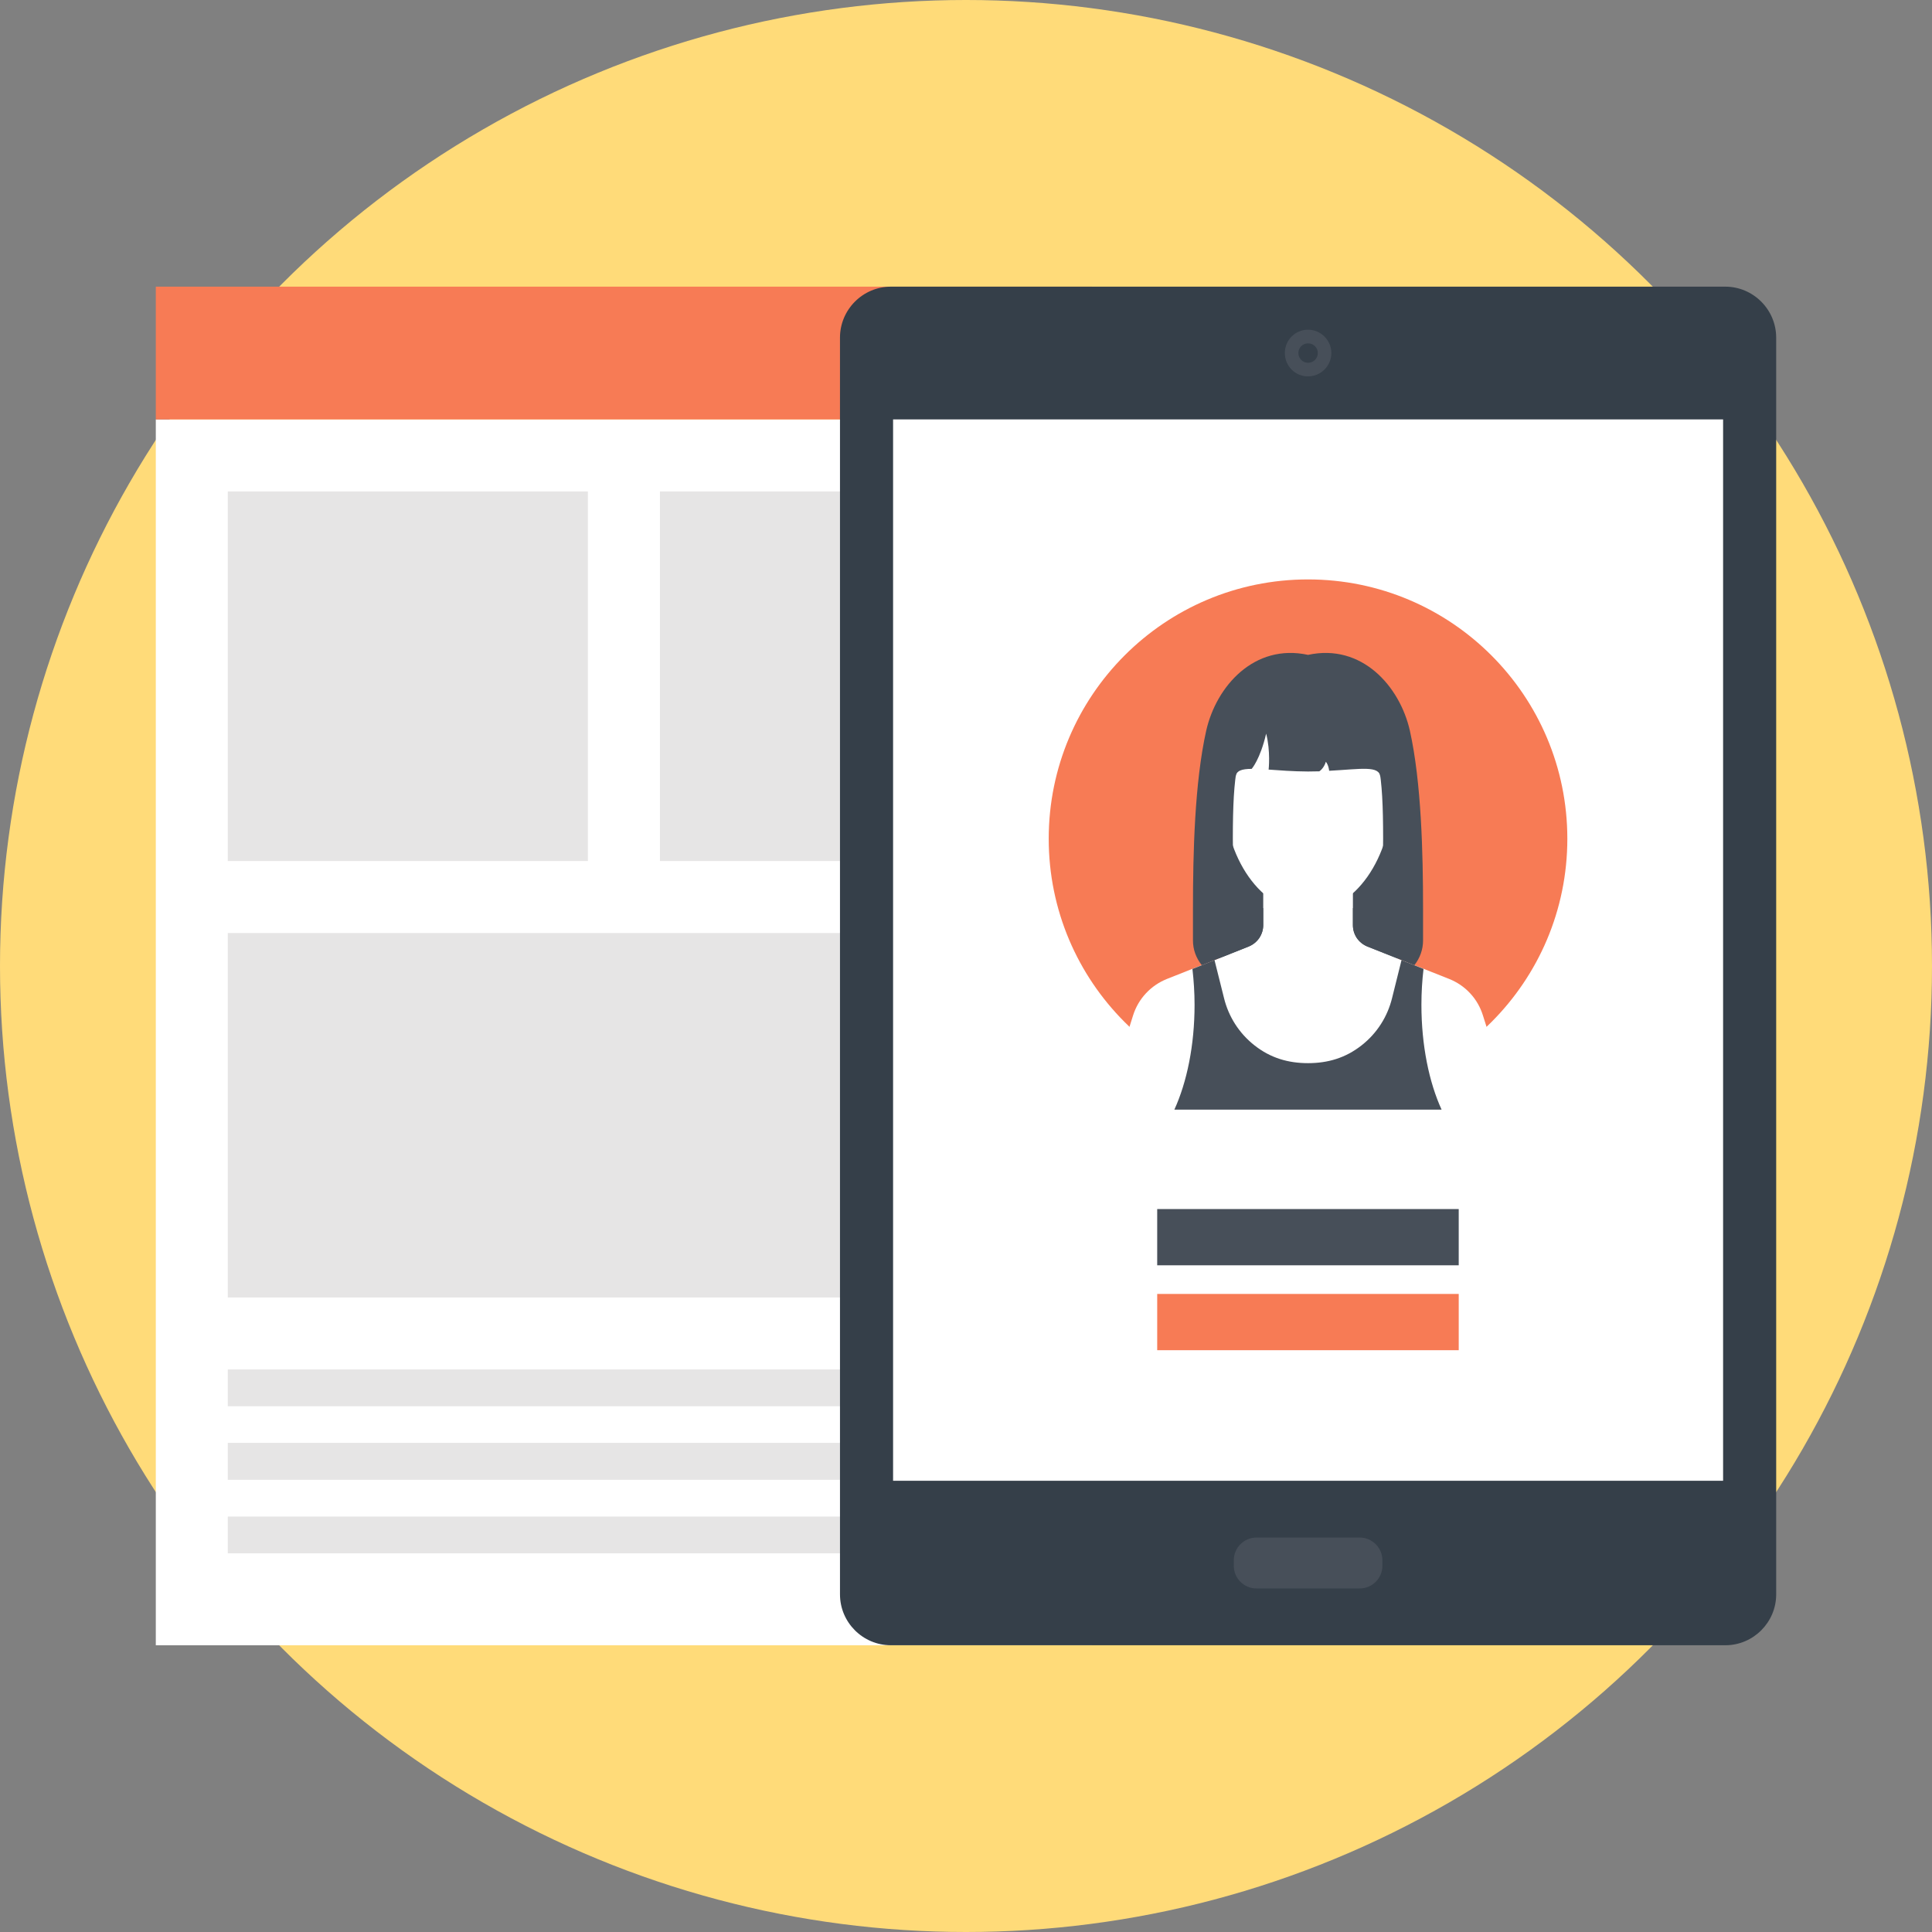 <?xml version="1.0" encoding="iso-8859-1"?>
<!-- Generator: Adobe Illustrator 19.0.0, SVG Export Plug-In . SVG Version: 6.00 Build 0)  -->
<svg version="1.1" id="Layer_1" xmlns="http://www.w3.org/2000/svg" xmlns:xlink="http://www.w3.org/1999/xlink" x="0px" y="0px"
	 viewBox="0 0 512 512" style="enable-background:new 0 0 512 512;" xml:space="preserve">
<rect x="0" y="0" width="512" height="512" fill="#808080" stroke="none"/>
<circle style="fill:#FFDB79;" cx="256" cy="256" r="256"/>
<rect x="41.29" y="111.147" style="fill:#FFFFFF;" width="248.105" height="324.872"/>
<rect x="41.29" y="75.968" style="fill:#F77B55;" width="248.105" height="35.179"/>
<g>
	<rect x="60.37" y="130.246" style="fill:#E6E5E5;" width="95.424" height="97.937"/>
	<rect x="174.889" y="130.246" style="fill:#E6E5E5;" width="95.42" height="97.937"/>
	<rect x="60.37" y="362.925" style="fill:#E6E5E5;" width="209.953" height="9.741"/>
	<rect x="60.37" y="382.381" style="fill:#E6E5E5;" width="209.953" height="9.778"/>
	<rect x="60.37" y="401.903" style="fill:#E6E5E5;" width="209.953" height="9.741"/>
	<rect x="60.37" y="247.256" style="fill:#E6E5E5;" width="209.953" height="96.586"/>
</g>
<path style="fill:#353F49;" d="M222.604,89.481c0-7.429,6.055-13.513,13.49-13.513h221.134c7.409,0,13.48,6.085,13.48,13.513
	v333.044c0,7.426-6.071,13.484-13.48,13.484H236.095c-7.436,0-13.49-6.058-13.49-13.484V89.481z"/>
<g>
	<path style="fill:#474F59;" d="M332.975,420.956c-3.303,0-6.009-2.679-6.009-5.999v-1.467c0-3.32,2.705-6.022,6.009-6.022h27.371
		c3.293,0,6.002,2.702,6.002,6.022v1.467c0,3.323-2.709,5.999-6.002,5.999H332.975z"/>
	<path style="fill:#474F59;" d="M346.631,99.741c-3.416,0-6.137-2.748-6.137-6.194c0-3.376,2.722-6.174,6.137-6.174
		c3.399,0,6.19,2.798,6.19,6.174C352.821,96.993,350.03,99.741,346.631,99.741z"/>
</g>
<path style="fill:#353F49;" d="M346.65,96.147c-1.424,0-2.563-1.163-2.563-2.6c0-1.424,1.143-2.553,2.563-2.553
	c1.427,0,2.586,1.133,2.586,2.553C349.24,94.988,348.077,96.147,346.65,96.147z"/>
<rect x="236.676" y="111.147" style="fill:#FFFFFF;" width="219.962" height="281.27"/>
<rect x="306.671" y="320.413" style="fill:#474F59;" width="79.905" height="14.904"/>
<rect x="306.671" y="342.908" style="fill:#F77B55;" width="79.905" height="14.911"/>
<g>
	<circle id="SVGID_1_" style="fill:#F77B55;" cx="346.641" cy="222.274" r="68.72"/>
</g>
<g>
	<g>
		<polygon style="fill:#474F59;" points="367.659,198.405 325.609,198.405 322.742,259.548 370.549,259.548 		"/>
		<g>
			<path style="fill:#FFFFFF;" d="M299.137,272.714l-0.102,0.33l-2.857,9.09h-0.01l-3.769,11.928h108.488l-3.769-11.928
				l-4.139-13.071c-0.661-2.104-1.761-4.089-3.359-5.807c-1.586-1.728-3.485-2.973-5.526-3.805l-21.732-8.615
				c-1.083-0.439-2.071-1.202-2.788-2.24c-0.707-1.064-1.041-2.243-1.041-3.432v-10.574h-23.763v10.574
				c0,1.189-0.353,2.368-1.057,3.432c-0.723,1.034-1.698,1.8-2.788,2.24l-21.722,8.615c-2.038,0.832-3.934,2.078-5.533,3.805
				c-1.602,1.718-2.715,3.703-3.383,5.807L299.137,272.714L299.137,272.714z"/>
			<path style="fill:#FFFFFF;" d="M346.644,180.782c-13.011,0-22.251,9.467-22.251,29.541c0,16.982,9.963,31.321,22.251,31.321
				c12.288,0,22.254-14.343,22.254-31.321C368.901,190.249,359.632,180.782,346.644,180.782z"/>
		</g>
		<g>
			<path style="fill:#474F59;" d="M366.618,181.859h-19.975h-19.988c0,0-2.821,19.965,0.793,24.024
				c0.165-1.652,1.605-2.117,4.258-2.124c0,0,2.24-2.481,3.838-9.335c1.209,4.664,0.657,9.523,0.657,9.523
				c2.841,0.201,6.339,0.489,10.438,0.509c1.04-0.007,2.051-0.026,2.996-0.046c0,0,1.202-0.75,1.734-2.537
				c0.763,0.968,0.869,2.395,0.869,2.395c8.539-0.459,13.289-1.453,13.573,1.612C369.462,201.824,366.618,181.859,366.618,181.859z"
				/>
			<path style="fill:#474F59;" d="M330.924,250.834c1.09-0.439,2.065-1.202,2.788-2.24c0.704-1.064,1.057-2.243,1.057-3.432v-4.502
				h-6.696c-0.859-6.309-1.358-12.536-1.358-18.422c0-17.428,1.209-23.958,6.025-29.838c6.23-7.594,13.907-9.153,13.907-9.153
				s7.68,1.559,13.907,9.153c4.829,5.88,5.989,12.41,5.989,29.838c0,5.886-0.459,12.113-1.341,18.422h-6.669v4.502
				c0,1.189,0.337,2.368,1.041,3.432c0.717,1.034,1.704,1.8,2.788,2.24l12.453,4.955c1.523-1.913,2.309-4.212,2.309-6.534v-8.598
				c0-14.438-0.433-33.27-3.492-47.018c-2.672-11.796-12.744-23.182-26.987-20.09c-14.25-3.092-24.318,8.294-26.987,20.09
				c-3.079,13.748-3.508,32.58-3.508,47.018v8.598c0,2.319,0.793,4.618,2.345,6.534L330.924,250.834z"/>
			<path style="fill:#474F59;" d="M311.22,294.06h70.815c-3.313-7.251-5.345-16.998-5.345-27.803c0-3.247,0.195-6.428,0.562-9.49
				h-0.02l-5.817-2.316l-2.501,10.042c-1.179,4.813-3.918,9.292-8.123,12.569c-4.218,3.303-8.889,4.684-14.148,4.684
				c-5.285,0-9.949-1.381-14.154-4.684c-4.188-3.277-6.943-7.756-8.116-12.569l-2.514-10.042l-5.807,2.316h-0.05
				c0.353,3.062,0.568,6.243,0.568,9.49C316.575,277.061,314.53,286.809,311.22,294.06z"/>
		</g>
	</g>
</g>
<g>
</g>
<g>
</g>
<g>
</g>
<g>
</g>
<g>
</g>
<g>
</g>
<g>
</g>
<g>
</g>
<g>
</g>
<g>
</g>
<g>
</g>
<g>
</g>
<g>
</g>
<g>
</g>
<g>
</g>
</svg>
